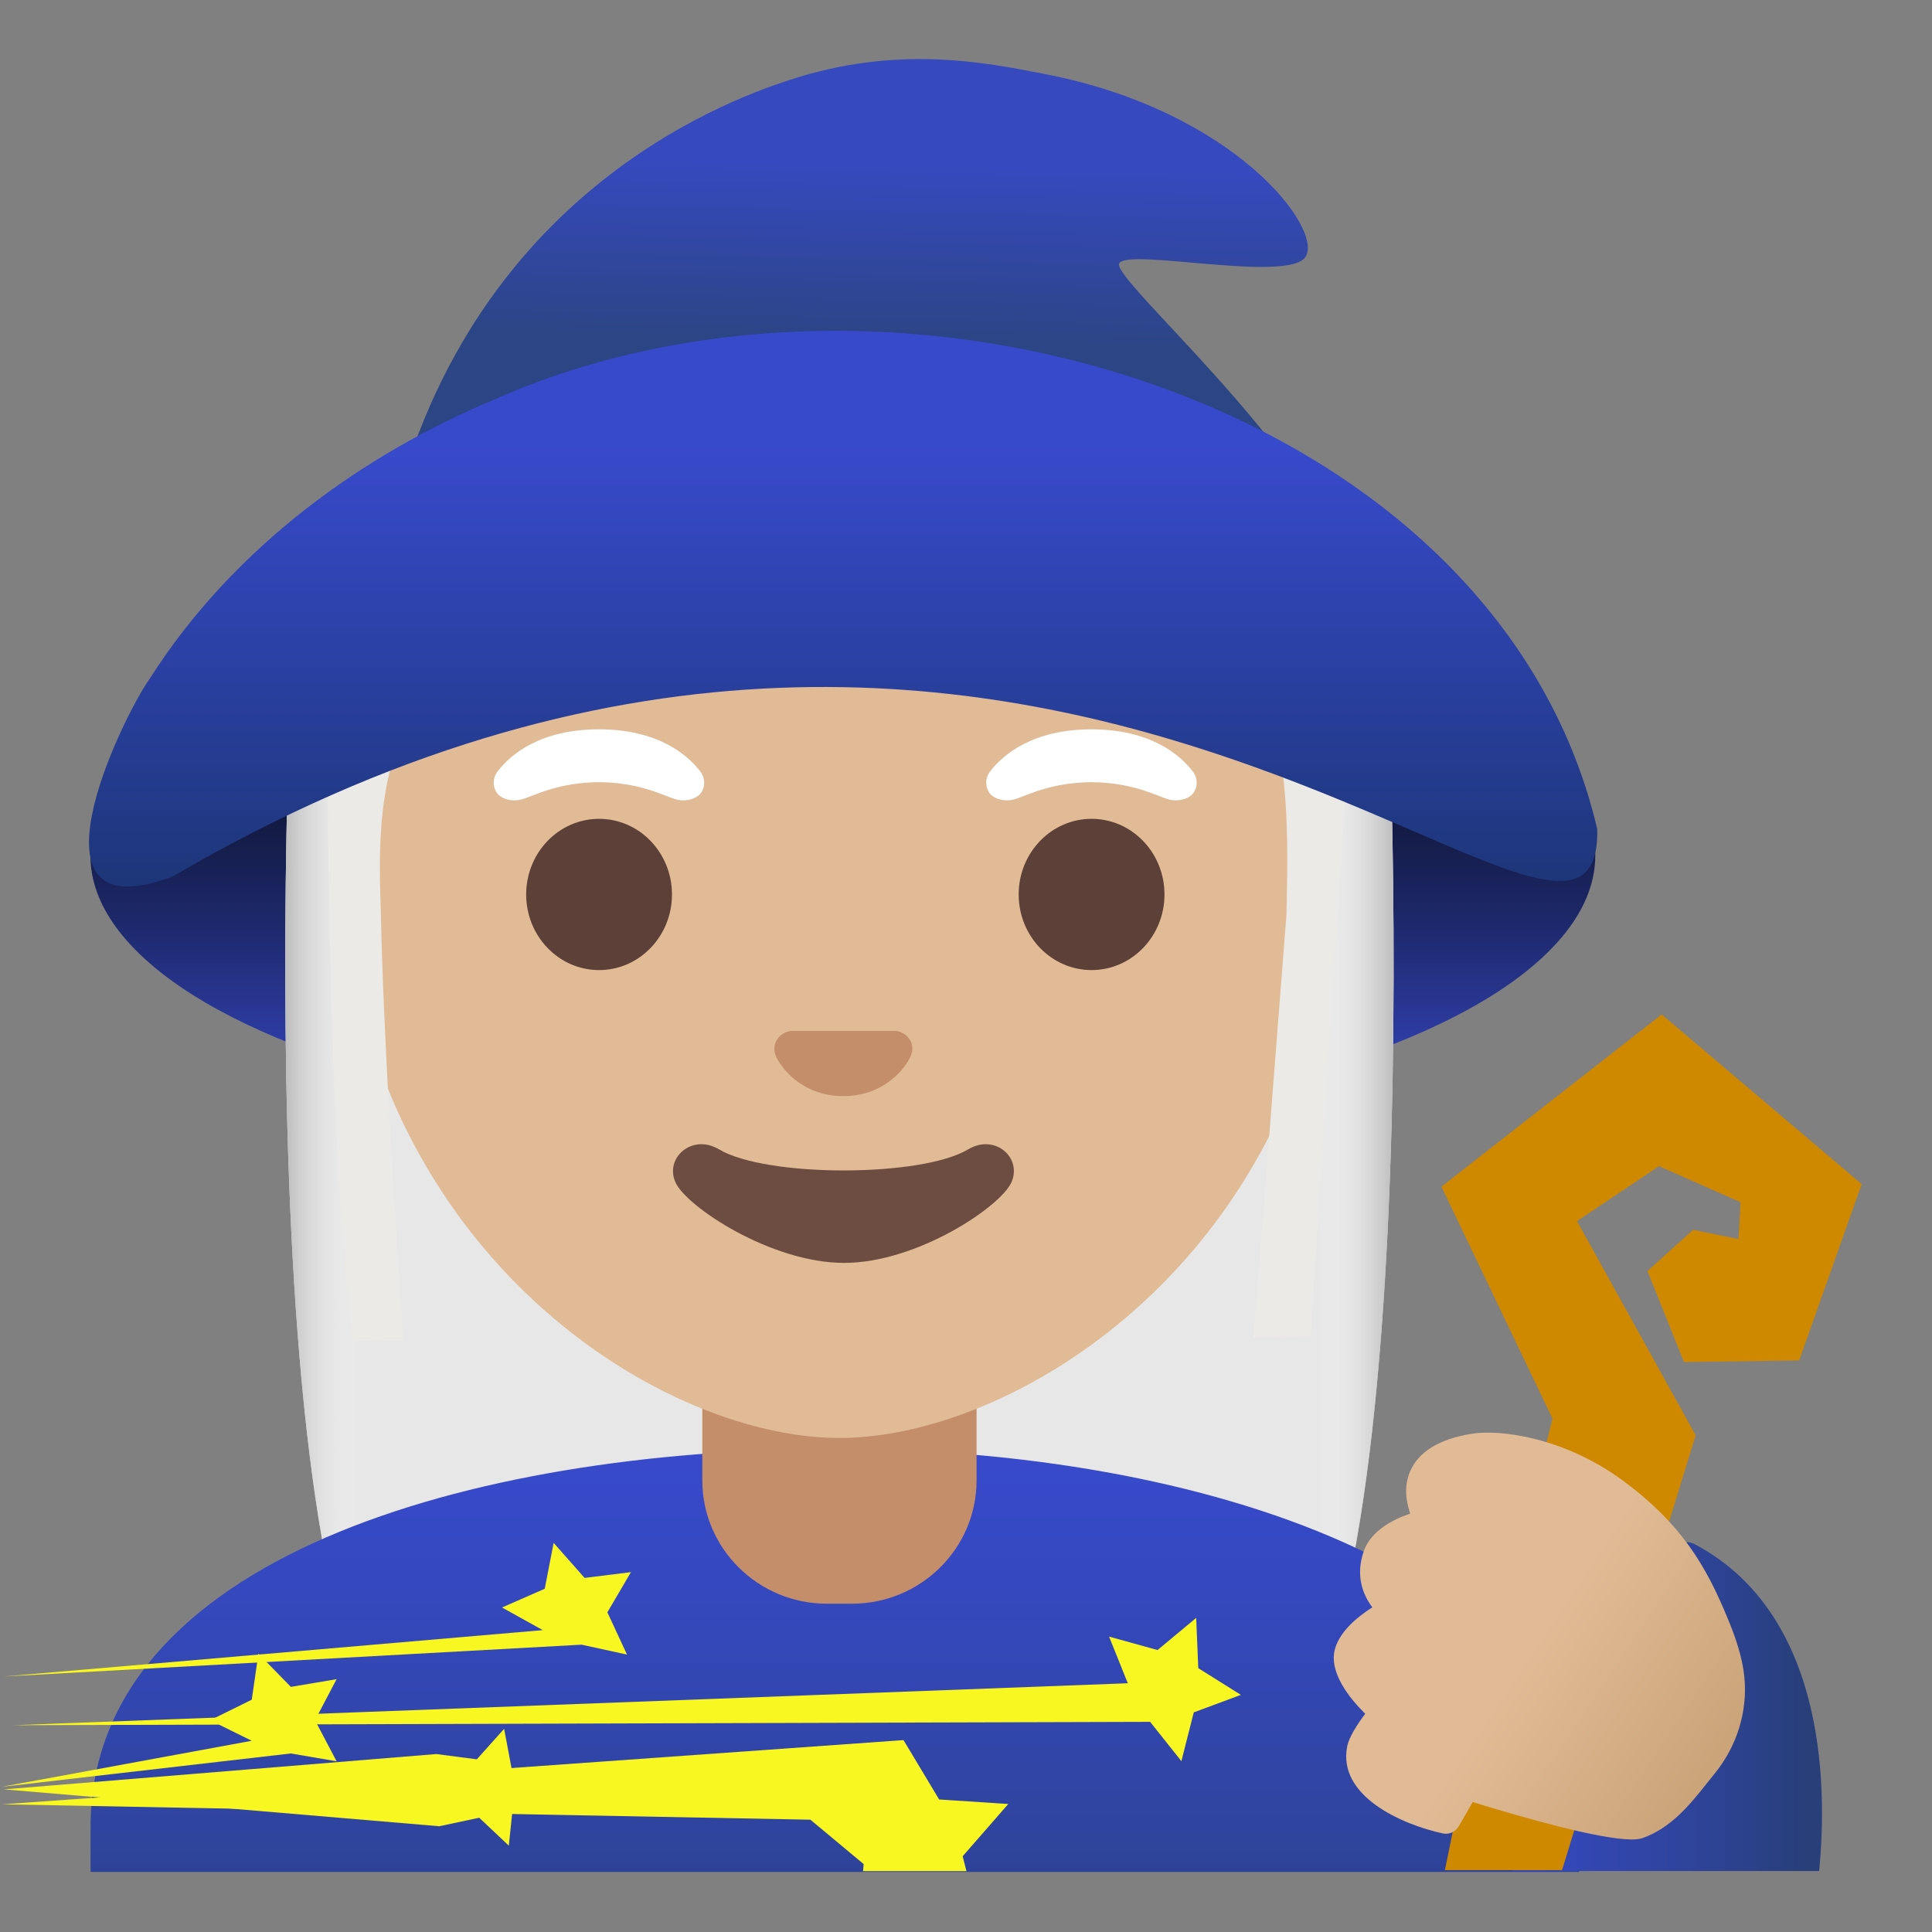 <svg xmlns="http://www.w3.org/2000/svg" xmlns:xlink="http://www.w3.org/1999/xlink" aria-hidden="true" role="img" class="iconify iconify--noto" width="1em" height="1em" preserveAspectRatio="xMidYMid meet" viewBox="0 0 128 128"><rect x="0" y="0" width="128" height="128" fill="#808080" stroke="none"/><linearGradient id="IconifyId17f59fb531fec6e6718985" x1="55.843" x2="55.843" y1="90.825" y2="56.126" gradientTransform="matrix(1 0 0 -1 0 130)" gradientUnits="userSpaceOnUse"><stop offset="0" stop-color="#05080F"></stop><stop offset=".113" stop-color="#070A15"></stop><stop offset=".264" stop-color="#0B1026"></stop><stop offset=".437" stop-color="#131A42"></stop><stop offset=".627" stop-color="#1D286A"></stop><stop offset=".828" stop-color="#2B399B"></stop><stop offset="1" stop-color="#384ACC"></stop></linearGradient><ellipse cx="55.84" cy="56.69" fill="url(#IconifyId17f59fb531fec6e6718985)" rx="49.85" ry="18.32"></ellipse><path fill="#E7E7E7" d="M55.58 30.4s-22.96 1.09-35.75 4.97c-.47 3.17-3.83 66.52 6 80.17c3.9 5.41 13.19 5.71 13.19 5.71l16.56-.03V30.4zm.07 0s22.96 1.09 35.75 4.97c.47 3.17 3.83 66.52-6 80.17c-3.9 5.41-13.19 5.71-13.19 5.71l-16.56-.03V30.4z"></path><linearGradient id="IconifyId17f59fb531fec6e6718986" x1="18.902" x2="55.583" y1="54.17" y2="54.17" gradientTransform="matrix(1 0 0 -1 0 130)" gradientUnits="userSpaceOnUse"><stop offset="0" stop-color="#BDBDBD"></stop><stop offset=".139" stop-color="#FFF" stop-opacity="0"></stop></linearGradient><path fill="url(#IconifyId17f59fb531fec6e6718986)" d="M55.58 30.4s-22.96 1.09-35.75 4.97c-.47 3.17-3.83 66.52 6 80.17c3.9 5.41 13.19 5.71 13.19 5.71l16.56-.03V30.4z"></path><linearGradient id="IconifyId17f59fb531fec6e6718987" x1="55.652" x2="92.333" y1="54.17" y2="54.17" gradientTransform="matrix(1 0 0 -1 0 130)" gradientUnits="userSpaceOnUse"><stop offset=".861" stop-color="#FFF" stop-opacity="0"></stop><stop offset="1" stop-color="#BDBDBD"></stop></linearGradient><path fill="url(#IconifyId17f59fb531fec6e6718987)" d="M55.65 30.4s22.96 1.09 35.75 4.97c.47 3.17 3.83 66.52-6 80.17c-3.9 5.41-13.19 5.71-13.19 5.71l-16.56-.03V30.4z"></path><linearGradient id="IconifyId17f59fb531fec6e6718988" x1="55.306" x2="55.306" y1="34.013" y2="-7.804" gradientTransform="matrix(1 0 0 -1 0 130)" gradientUnits="userSpaceOnUse"><stop offset="0" stop-color="#384ACC"></stop><stop offset=".216" stop-color="#3548BF"></stop><stop offset=".615" stop-color="#2F449D"></stop><stop offset=".961" stop-color="#283F7A"></stop></linearGradient><path fill="url(#IconifyId17f59fb531fec6e6718988)" d="M104.62 124.03v-2.98c0-16.79-24.99-25.09-49.31-25.06C31.14 96.02 6 103.27 6 121.04v2.98h98.62z"></path><linearGradient id="IconifyId17f59fb531fec6e6718989" x1="96.259" x2="120.704" y1="16.927" y2="16.927" gradientTransform="matrix(1 0 0 -1 0 130)" gradientUnits="userSpaceOnUse"><stop offset="0" stop-color="#384ACC"></stop><stop offset=".216" stop-color="#3548BF"></stop><stop offset=".615" stop-color="#2F449D"></stop><stop offset=".961" stop-color="#283F7A"></stop></linearGradient><path fill="url(#IconifyId17f59fb531fec6e6718989)" d="M112.3 102.32a1.24 1.24 0 0 0-1.65.46c-1.88 3.15-5.56 5.48-9.12 7.74c-1.64 1.04-3.32 2.11-4.78 3.23c-.45.35-.61.96-.38 1.48l3.83 8.73h20.32c.51-5.12.64-16.93-8.22-21.64z"></path><path fill="#F9F722" d="m36.68 102.22l2.05 2.32l3.07-.38l-1.56 2.66l1.3 2.8l-3.01-.656L.27 111.07L35.96 108l-2.7-1.5l2.83-1.24zm-3.28 12.32l.5 2.66l2.47 1.1l-2.38 1.29l-.28 2.69l-1.96-1.85l-2.65.563L.26 118.55l28.65-2.34l2.68.35z"></path><path fill="#F9F722" d="M57.18 123.97h6.85l-.25-.99l3.02-3.46l-4.58-.3l-2.36-3.934L.17 119.54l53.52 1.02l3.53 2.94zm-40.06-14.41l2.15 2.2l3.03-.51l-1.43 2.72l1.43 2.72l-3.03-.518L.12 118.38l16.56-3.05l-2.76-1.36l2.76-1.36z"></path><path fill="#F9F722" d="m79.25 107.19l.14 3.33l2.82 1.77l-3.12 1.16l-.82 3.23l-2.07-2.603l-75.32.223l73.84-2.78l-1.24-3.09l3.21.89z"></path><path fill="#C48E6A" d="M55.61 88.1h-9.08v9.98c0 4.51 3.7 8.17 8.26 8.17h1.65c4.56 0 8.26-3.66 8.26-8.17V88.1h-9.09z"></path><path fill="#E0BB95" d="M55.61 15.04c-17.2 0-33.13 12.79-33.13 39.91c0 21.78 13.49 34.67 25.23 38.83c2.8.99 5.5 1.49 7.9 1.49c2.38 0 5.07-.49 7.85-1.47c11.76-4.14 25.28-17.03 25.28-38.84c0-27.13-15.93-39.92-33.13-39.92z"></path><radialGradient id="IconifyId17f59fb531fec6e6718990" cx="55.789" cy="126.322" r="33.93" gradientTransform="matrix(1 0 0 -.964 0 125.452)" gradientUnits="userSpaceOnUse"><stop offset="0" stop-color="#FFF"></stop><stop offset=".413" stop-color="#FAF9F8"></stop><stop offset=".995" stop-color="#EBEAE6"></stop><stop offset=".995" stop-color="#EBEAE6"></stop></radialGradient><path fill="url(#IconifyId17f59fb531fec6e6718990)" d="m89.88 40.78l-3.05 47.8l-3.78.02l2.18-27.98c.06-3.83.49-12.84-2.55-15.03c-3.69-2.66-13.98-9.67-17.27-16.86c0 0-12.65 11.86-35.01 16.89c-6.09 1.37-5.21 12.18-5.16 15.09c.14 7.28.89 19.33 1.48 28.12l-3.36.01c-1.83-14.29-2.02-49.78-1.19-53.67c2.04-.85 17.97-8.69 26.3-9.72c12.21-1.51 33.56 10.57 41.41 15.33z"></path><path fill="#6D4C41" d="M64.14 76.15c-3.12 1.86-13.37 1.86-16.5 0c-1.79-1.07-3.63.57-2.88 2.2c.73 1.6 6.32 5.32 11.16 5.32S66.27 79.95 67 78.35c.75-1.63-1.07-3.27-2.86-2.2z"></path><path fill="#C48E6A" d="M59.67 68.38c-.1-.04-.21-.07-.32-.08h-6.94c-.11.01-.21.04-.32.08c-.63.25-.97.91-.68 1.6s1.68 2.64 4.46 2.64s4.17-1.95 4.46-2.64c.31-.69-.03-1.34-.66-1.6z"></path><g fill="#5D4037"><ellipse cx="39.69" cy="59.26" rx="4.83" ry="5.01"></ellipse><ellipse cx="72.32" cy="59.26" rx="4.83" ry="5.01"></ellipse></g><path fill="#FFF" d="M46.4 51.12c-.86-1.14-2.85-2.8-6.72-2.8s-5.86 1.66-6.72 2.8c-.38.51-.28 1.09-.02 1.44c.24.33.97.63 1.77.36s2.36-1.08 4.97-1.1c2.61.02 4.17.83 4.97 1.1c.8.27 1.52-.03 1.77-.36c.27-.35.36-.93-.02-1.44zm32.63 0c-.86-1.14-2.85-2.8-6.72-2.8c-3.86 0-5.86 1.66-6.72 2.8c-.38.51-.28 1.09-.02 1.44c.25.33.97.63 1.77.36s2.36-1.08 4.97-1.1c2.61.02 4.17.83 4.97 1.1c.8.27 1.52-.03 1.77-.36c.27-.35.36-.93-.02-1.44z"></path><linearGradient id="IconifyId17f59fb531fec6e6718991" x1="58.139" x2="57.718" y1="125.987" y2="107.47" gradientTransform="matrix(1 0 0 -1 0 130)" gradientUnits="userSpaceOnUse"><stop offset=".37" stop-color="#3649BF"></stop><stop offset="1" stop-color="#2C4585"></stop></linearGradient><path fill="url(#IconifyId17f59fb531fec6e6718991)" d="M74.15 17.45c.54-1.04 11.23 1.32 12.35-.44c1.17-1.85-4.65-9.64-17.2-12.09c-4.22-.83-9.96-1.95-17.09.41c-4.2 1.39-22.87 8.1-27 32.75c-.01.06 64.32.24 64.32.24c-2.58-8.57-15.92-19.83-15.38-20.87z"></path><linearGradient id="IconifyId17f59fb531fec6e6718992" x1="55.861" x2="55.861" y1="108.087" y2="71.271" gradientTransform="matrix(1 0 0 -1 0 130)" gradientUnits="userSpaceOnUse"><stop offset=".207" stop-color="#384ACC"></stop><stop offset="1" stop-color="#1D3678"></stop></linearGradient><path fill="url(#IconifyId17f59fb531fec6e6718992)" d="M105.82 54.92c-6.7-28.45-46.53-40.31-73.16-28.41c-8.47 3.54-17.15 9.65-22.75 18.47C8.07 47.57 1.07 62 11.46 58.06c57.49-33.63 94.72 12.8 94.36-3.14z"></path><path fill="#CF8900" d="m112.17 81.48l-3.02 2.73l2.42 6.03l7.63-.11l4.14-11.68l-13.25-11.24L95.5 78.62l7.36 15.37c-.55 2.18-3.66 14.45-4.49 17.74c-.73 2.89-1.71 7.54-2.64 12.17h7.76l8.85-28.81l-7.86-14.19l5.43-3.64l5.41 2.39l-.14 2.44l-3.01-.61z"></path><linearGradient id="IconifyId17f59fb531fec6e6718993" x1="89.202" x2="112.783" y1="27.949" y2="12.182" gradientTransform="matrix(1 0 0 -1 0 130)" gradientUnits="userSpaceOnUse"><stop offset=".5" stop-color="#E0BB95"></stop><stop offset="1" stop-color="#CCA47A"></stop></linearGradient><path fill="url(#IconifyId17f59fb531fec6e6718993)" d="M115.57 111.13c-.14-1.41-.63-2.76-1.1-3.89c-1.46-3.57-3.14-6.34-6.94-9.14c-3.86-2.85-8.11-3.42-10.03-3.11c-2.15.35-3.52 1.19-4.08 2.5c-.43 1-.25 2.03.01 2.79c-1.1.37-2.59 1.12-3.07 2.47c-.56 1.58-.1 2.87.56 3.74c-.94.6-2.13 1.55-2.47 2.74c-.45 1.58 1.02 3.35 2 4.31c-.48.64-1.06 1.51-1.19 2.14c-.68 3.33 3.66 5.21 6.33 5.79c.41.09.83-.1 1.05-.46l.93-1.62c3.43 1.06 8.45 2.48 10.54 2.48c.28 0 .51-.03.68-.08c1.92-.67 3.17-2.23 4.27-3.61c.17-.21.34-.43.51-.64c1.5-1.81 2.22-4.15 2-6.41z"></path></svg>